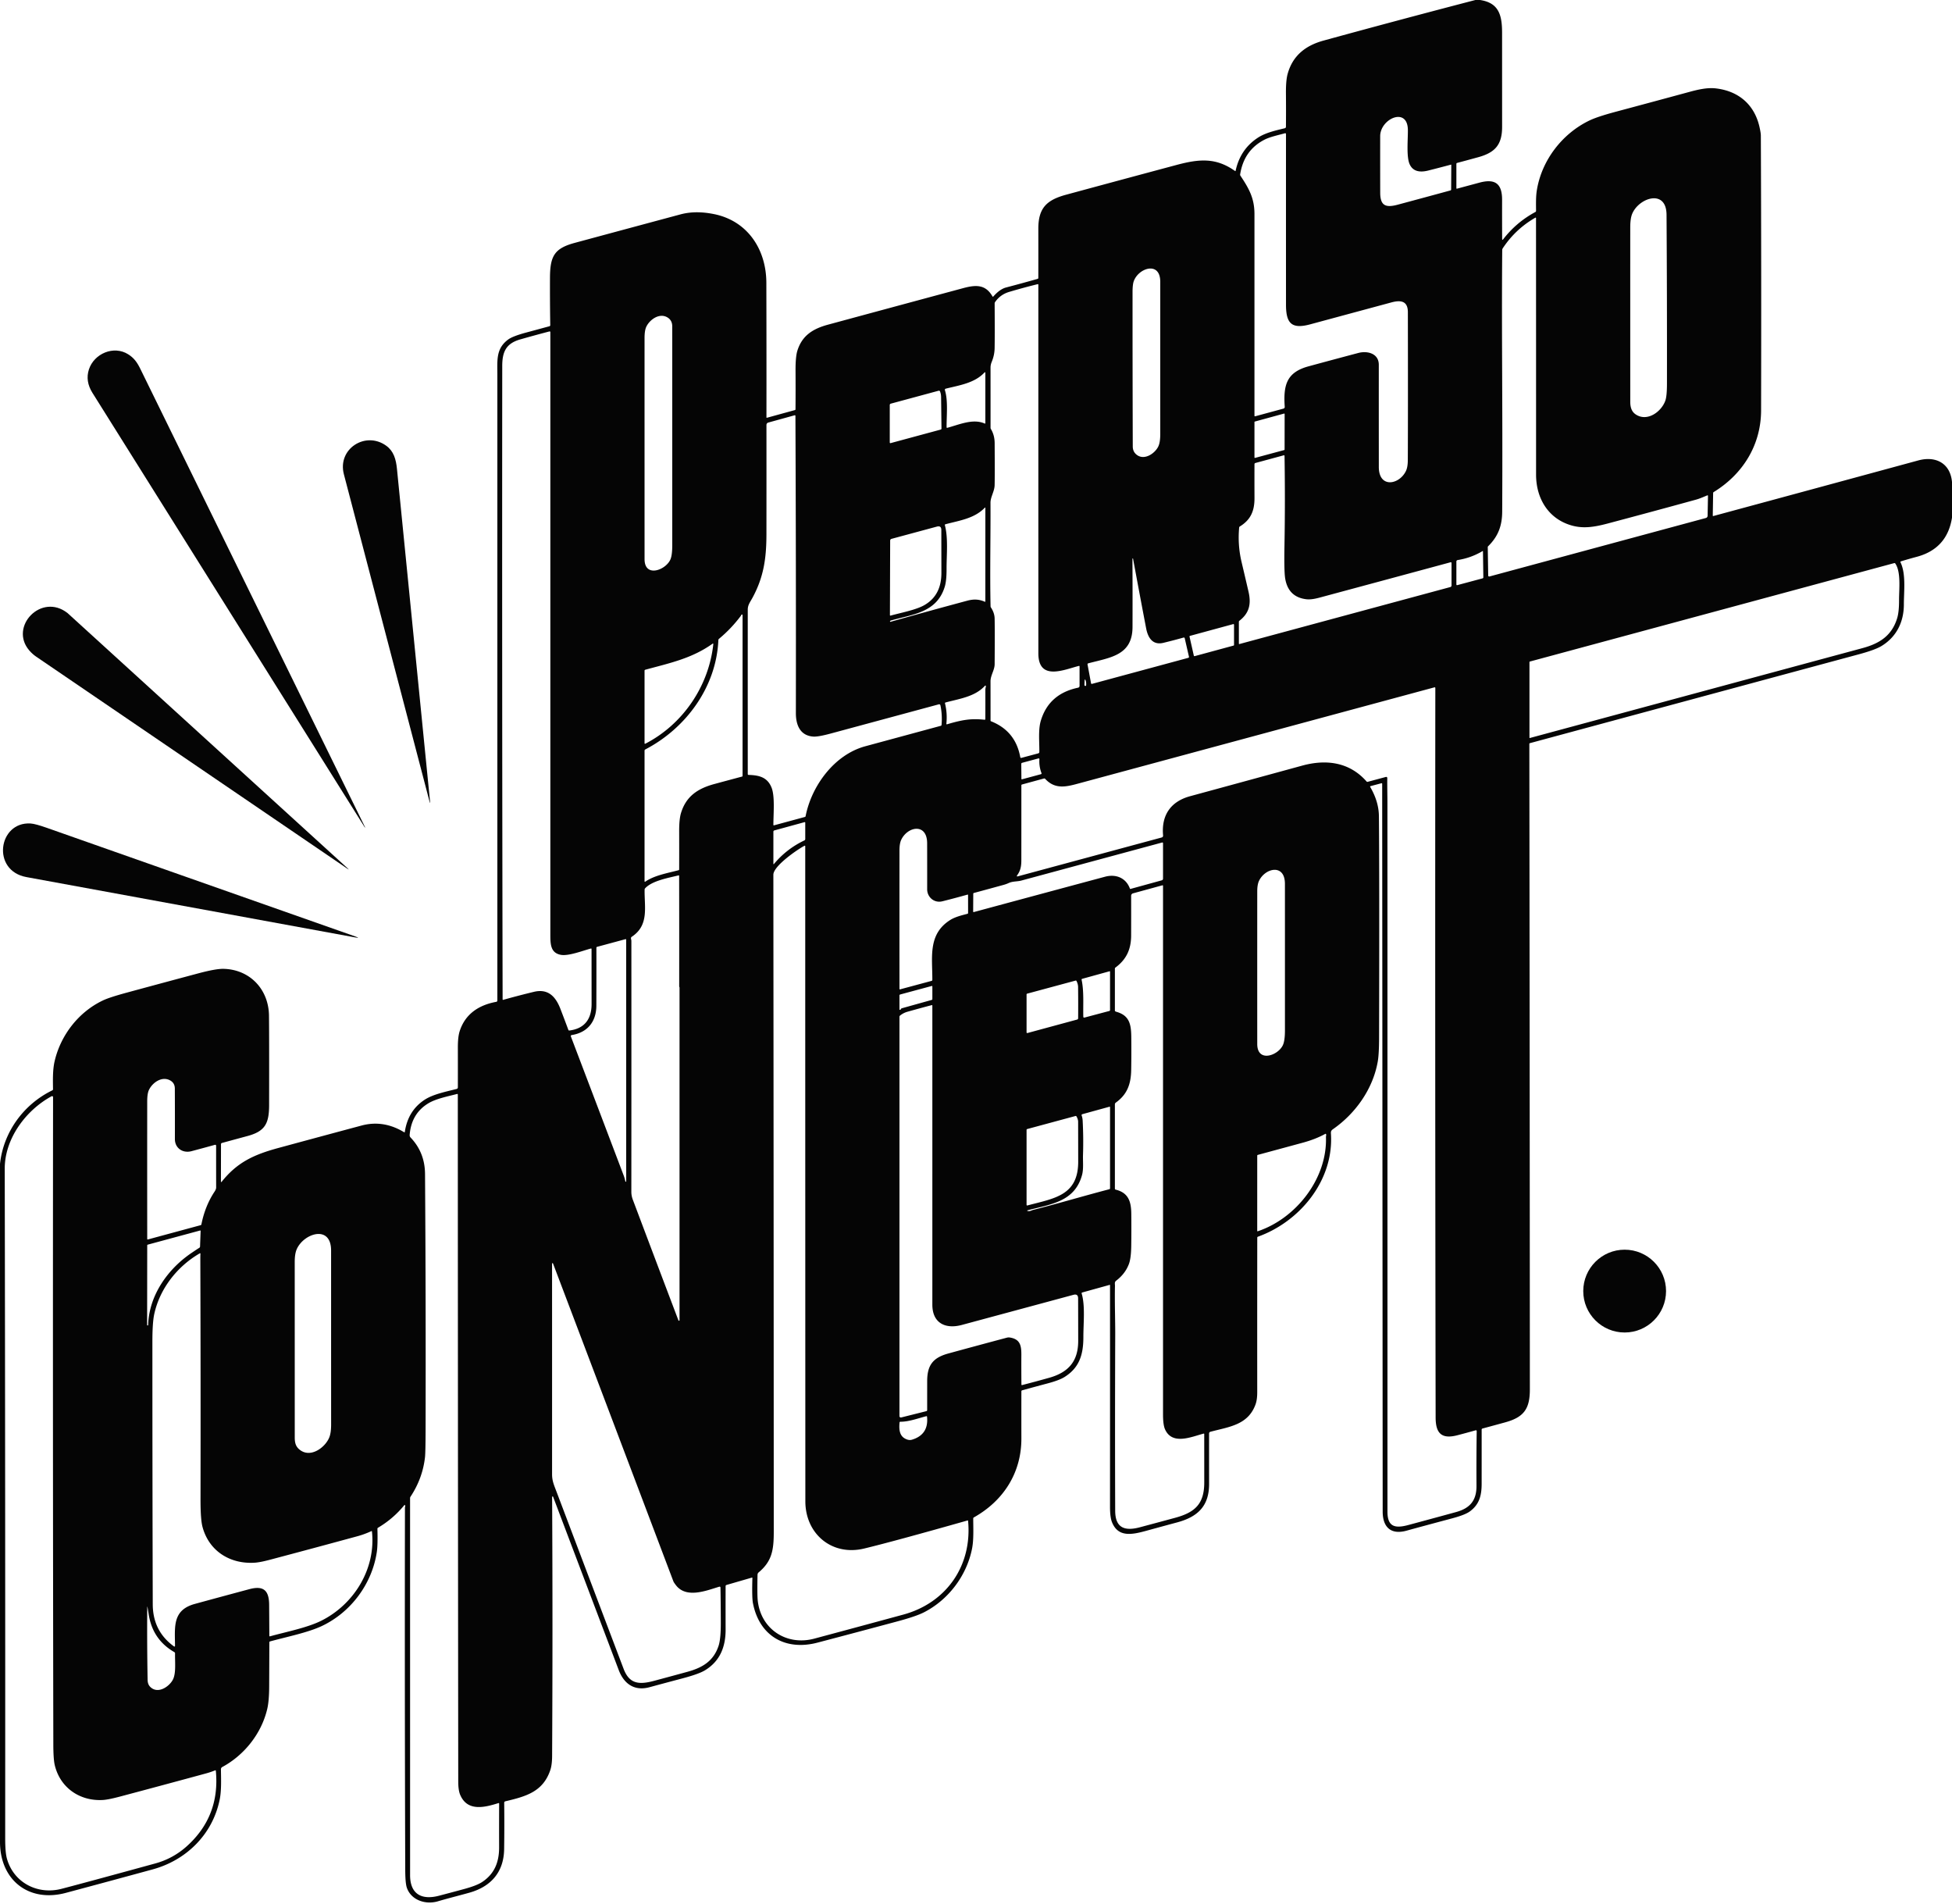<?xml version="1.0" encoding="UTF-8" standalone="no"?>
<!DOCTYPE svg PUBLIC "-//W3C//DTD SVG 1.1//EN" "http://www.w3.org/Graphics/SVG/1.1/DTD/svg11.dtd">
<svg xmlns="http://www.w3.org/2000/svg" version="1.1" viewBox="0.00 0.00 1409.00 1374.00">
<path fill="#050505" d="
  M 1064.97 0.00
  L 1068.32 0.00
  C 1082.10 2.05 1084.24 11.22 1084.24 23.80
  Q 1084.25 57.69 1084.26 91.58
  C 1084.26 104.40 1079.22 110.10 1067.03 113.45
  Q 1059.41 115.55 1051.76 117.58
  A 0.70 0.69 82.3 0 0 1051.25 118.25
  L 1051.25 135.75
  Q 1051.25 136.28 1051.76 136.14
  Q 1059.82 133.98 1067.88 131.81
  C 1079.12 128.78 1084.28 132.42 1084.25 144.20
  Q 1084.22 158.52 1084.29 172.70
  A 0.33 0.32 63.5 0 0 1084.87 172.90
  Q 1094.43 160.43 1108.26 153.00
  A 0.96 0.95 75.9 0 0 1108.76 152.16
  C 1108.72 147.26 1108.58 142.07 1109.29 137.56
  C 1112.74 115.64 1127.74 96.29 1147.44 86.89
  Q 1153.15 84.16 1166.40 80.62
  Q 1193.05 73.49 1219.68 66.26
  C 1226.26 64.47 1232.60 63.12 1238.43 63.78
  C 1255.12 65.68 1266.56 75.69 1270.11 91.93
  Q 1271.01 96.01 1271.02 97.75
  Q 1271.43 196.94 1271.20 296.14
  C 1271.14 321.25 1257.97 342.26 1236.97 355.11
  A 0.82 0.82 0.0 0 0 1236.58 355.81
  L 1236.32 372.03
  Q 1236.31 372.51 1236.77 372.39
  Q 1310.72 352.40 1384.65 332.28
  C 1397.14 328.87 1407.74 334.20 1409.00 347.83
  L 1409.00 373.57
  Q 1405.49 396.03 1383.43 401.87
  Q 1377.84 403.36 1372.14 405.11
  Q 1371.57 405.29 1371.83 405.82
  C 1375.90 414.22 1374.25 426.88 1374.26 436.14
  C 1374.27 448.82 1368.94 459.64 1358.12 466.21
  Q 1353.48 469.03 1341.72 472.20
  Q 1223.01 504.24 1104.28 536.33
  A 0.49 0.48 83.2 0 0 1103.92 536.80
  Q 1104.19 769.61 1104.29 1002.65
  C 1104.30 1016.59 1100.09 1022.72 1086.57 1026.44
  Q 1078.31 1028.71 1070.07 1030.93
  A 0.77 0.76 82.6 0 0 1069.50 1031.67
  Q 1069.51 1051.31 1069.49 1070.89
  C 1069.48 1079.55 1067.66 1085.89 1060.89 1090.80
  Q 1057.49 1093.26 1048.42 1095.69
  Q 1024.55 1102.07 1015.35 1104.62
  C 1003.48 1107.91 998.06 1101.60 998.05 1090.88
  Q 997.88 828.31 997.69 565.73
  Q 997.69 565.10 997.07 565.26
  L 989.34 567.31
  Q 988.78 567.46 989.07 567.96
  Q 995.23 578.51 995.33 589.00
  Q 995.74 631.68 995.46 748.69
  Q 995.44 760.77 994.49 766.13
  C 991.03 785.82 978.53 803.48 962.34 814.78
  C 960.56 816.02 960.62 816.70 960.74 818.74
  C 962.59 852.17 938.20 881.63 907.98 892.50
  Q 907.52 892.66 907.52 893.16
  Q 907.46 948.94 907.50 1004.71
  Q 907.51 1010.10 906.28 1013.50
  C 900.86 1028.48 887.05 1029.68 873.68 1033.27
  A 1.26 1.24 83.1 0 0 872.75 1034.47
  Q 872.74 1052.70 872.76 1070.91
  C 872.77 1087.03 864.41 1094.70 849.71 1098.66
  Q 838.56 1101.66 827.45 1104.71
  C 817.28 1107.50 807.09 1109.70 802.65 1098.49
  Q 801.23 1094.90 801.23 1087.31
  Q 801.27 1007.27 801.24 927.44
  A 0.20 0.20 0.0 0 0 800.99 927.25
  L 781.17 932.75
  A 0.59 0.58 73.9 0 0 780.77 933.48
  C 783.42 942.28 781.99 955.30 782.01 964.64
  C 782.04 977.33 779.27 986.97 768.39 993.75
  Q 764.54 996.16 755.98 998.42
  Q 746.94 1000.82 737.83 1003.34
  A 0.77 0.76 82.6 0 0 737.26 1004.08
  Q 737.22 1020.97 737.26 1038.08
  C 737.32 1062.77 724.43 1083.02 702.95 1095.07
  A 0.90 0.88 -15.3 0 0 702.50 1095.84
  C 702.51 1103.18 702.96 1111.19 701.59 1117.90
  C 697.64 1137.30 684.53 1154.59 666.91 1163.58
  Q 661.24 1166.47 648.03 1170.03
  Q 619.10 1177.81 590.12 1185.43
  C 566.69 1191.58 548.04 1180.44 543.49 1156.94
  Q 542.69 1152.82 543.09 1138.83
  Q 543.10 1138.39 542.68 1138.52
  L 524.36 1143.83
  A 0.82 0.82 0.0 0 0 523.77 1144.62
  Q 523.71 1160.18 523.77 1175.89
  C 523.82 1188.38 519.80 1198.75 508.88 1205.40
  Q 504.44 1208.11 492.61 1211.24
  Q 480.71 1214.39 468.83 1217.61
  C 457.76 1220.62 450.32 1215.02 446.61 1205.22
  Q 422.91 1142.72 399.24 1080.17
  A 0.37 0.37 0.0 0 0 398.53 1080.30
  Q 399.04 1173.70 398.53 1267.34
  Q 398.49 1273.68 397.20 1277.49
  C 391.89 1293.12 379.56 1296.45 364.81 1299.94
  Q 363.94 1300.15 363.95 1301.04
  Q 364.14 1318.21 363.90 1334.50
  C 363.65 1351.11 354.33 1361.55 338.77 1365.91
  C 331.21 1368.03 323.56 1369.91 316.03 1372.13
  C 307.13 1374.74 296.80 1371.28 293.68 1362.35
  Q 292.55 1359.10 292.51 1349.53
  Q 292.07 1218.84 292.30 1088.15
  C 292.30 1087.53 292.58 1087.17 292.49 1086.50
  A 0.40 0.40 0.0 0 0 291.78 1086.30
  Q 283.78 1096.07 272.89 1102.50
  Q 272.41 1102.78 272.43 1103.33
  Q 272.76 1114.84 272.00 1119.99
  C 268.59 1143.01 253.28 1163.53 232.35 1173.43
  C 222.35 1178.16 207.19 1181.21 194.92 1184.56
  A 0.67 0.67 0.0 0 0 194.42 1185.21
  Q 194.37 1201.08 194.30 1217.08
  Q 194.26 1227.49 192.90 1233.30
  C 188.76 1250.96 176.43 1266.59 160.44 1275.20
  A 1.84 1.82 75.8 0 0 159.48 1276.83
  C 159.56 1284.12 159.93 1292.14 158.54 1298.89
  C 153.37 1323.95 134.43 1342.47 110.21 1349.08
  Q 78.88 1357.64 47.51 1366.03
  C 20.99 1373.13 0.36 1357.09 0.00 1329.94
  L 0.00 839.94
  C 2.47 816.92 17.04 796.96 37.77 786.86
  Q 38.26 786.62 38.26 786.07
  C 38.18 779.21 37.97 772.02 39.47 765.67
  C 43.87 746.97 56.71 730.33 74.32 721.97
  Q 79.01 719.74 91.47 716.36
  Q 117.21 709.37 142.97 702.49
  Q 155.88 699.04 161.42 699.18
  C 180.48 699.67 193.94 714.06 194.16 732.94
  Q 194.35 748.66 194.25 797.63
  C 194.23 810.91 191.23 816.44 178.63 819.84
  Q 169.35 822.34 160.17 824.85
  A 0.89 0.88 -7.8 0 0 159.52 825.70
  L 159.47 852.77
  A 0.26 0.26 0.0 0 0 159.94 852.94
  C 171.10 838.90 183.07 833.30 200.95 828.45
  Q 230.96 820.30 261.00 812.26
  Q 276.75 808.04 291.68 817.08
  Q 292.13 817.35 292.21 816.83
  Q 294.51 801.44 306.62 793.59
  C 312.77 789.61 321.97 787.82 329.65 785.85
  A 1.13 1.13 0.0 0 0 330.49 784.76
  Q 330.52 770.47 330.49 755.90
  Q 330.48 748.33 331.79 744.22
  C 335.78 731.73 345.65 725.28 358.24 722.99
  A 0.93 0.92 -5.2 0 0 359.00 722.08
  Q 359.00 496.41 359.00 270.39
  C 359.00 259.86 357.95 251.60 366.78 245.04
  Q 370.06 242.61 379.91 239.96
  Q 388.09 237.76 396.61 235.44
  A 0.79 0.77 -8.2 0 0 397.19 234.68
  Q 396.91 217.57 396.99 200.29
  C 397.07 184.65 400.29 179.20 414.94 175.25
  Q 453.08 164.95 491.24 154.70
  Q 502.01 151.81 515.39 154.51
  C 539.73 159.44 553.11 180.07 553.17 204.07
  Q 553.30 252.61 553.24 301.16
  Q 553.24 301.58 553.64 301.47
  L 573.77 295.94
  Q 574.21 295.82 574.21 295.36
  Q 574.33 281.61 574.24 267.94
  Q 574.17 257.64 575.53 253.20
  C 578.90 242.24 586.62 237.30 597.64 234.31
  Q 646.44 221.09 695.26 207.94
  C 704.47 205.45 711.40 205.22 716.36 213.86
  Q 716.66 214.38 717.05 213.93
  Q 721.71 208.64 726.23 207.46
  Q 737.65 204.46 748.99 201.25
  A 0.70 0.70 0.0 0 0 749.49 200.58
  Q 749.51 182.77 749.49 165.12
  C 749.47 149.96 755.63 144.30 769.62 140.50
  Q 809.50 129.68 849.41 119.00
  C 865.86 114.60 877.81 113.73 891.43 123.37
  Q 891.82 123.64 891.92 123.17
  Q 895.27 107.62 908.09 99.30
  C 913.57 95.75 920.78 94.15 927.42 92.54
  A 1.06 1.04 -6.9 0 0 928.22 91.54
  Q 928.33 79.67 928.22 67.57
  Q 928.14 58.18 929.40 53.51
  C 933.04 40.09 942.42 32.84 955.39 29.28
  Q 1010.17 14.26 1064.97 0.00
  Z
  M 1016.24 93.84
  C 1016.08 76.74 996.27 85.70 996.25 98.25
  Q 996.22 118.67 996.27 139.07
  C 996.29 148.45 1000.20 150.06 1008.87 147.73
  Q 1027.92 142.62 1046.99 137.42
  A 0.66 0.65 82.9 0 0 1047.47 136.80
  L 1047.57 119.05
  Q 1047.57 118.76 1047.29 118.83
  Q 1039.17 121.00 1030.96 123.07
  Q 1020.77 125.64 1017.54 118.57
  C 1015.07 113.14 1016.30 101.04 1016.24 93.84
  Z
  M 980.44 254.73
  C 987.13 252.96 995.26 255.12 995.25 263.25
  Q 995.23 300.15 995.27 337.03
  C 995.29 352.56 1010.06 349.90 1014.85 339.86
  Q 1016.17 337.10 1016.19 332.05
  Q 1016.36 296.15 1016.23 225.25
  C 1016.22 217.04 1010.94 216.46 1004.31 218.25
  Q 975.04 226.15 945.76 234.06
  C 932.43 237.66 928.26 233.52 928.26 219.91
  Q 928.23 158.19 928.26 96.71
  A 0.57 0.56 82.0 0 0 927.54 96.16
  C 922.54 97.58 916.70 98.72 912.46 100.95
  Q 897.84 108.62 895.17 125.86
  A 1.33 1.29 -58.1 0 0 895.37 126.79
  C 901.52 136.05 905.50 143.01 905.50 154.50
  Q 905.50 227.37 905.50 300.07
  A 0.38 0.37 -7.7 0 0 905.98 300.43
  L 926.45 294.88
  A 1.23 1.23 0.0 0 0 927.35 293.61
  C 926.30 278.10 928.50 268.74 944.49 264.38
  Q 962.45 259.49 980.44 254.73
  Z
  M 1180.69 299.06
  C 1189.01 304.66 1199.30 297.11 1202.10 289.07
  Q 1203.24 285.80 1203.25 276.79
  Q 1203.34 215.89 1202.95 154.98
  C 1202.83 136.05 1182.89 142.72 1178.12 154.39
  Q 1176.75 157.73 1176.75 164.32
  Q 1176.74 227.10 1176.76 289.87
  C 1176.76 293.73 1177.62 297.00 1180.69 299.06
  Z
  M 1084.34 180.44
  C 1083.81 243.29 1084.74 291.39 1084.32 369.20
  C 1084.27 379.56 1081.34 387.17 1074.13 394.26
  A 0.79 0.77 -23.0 0 0 1073.90 394.81
  L 1074.22 415.36
  A 0.72 0.71 -8.3 0 0 1075.13 416.03
  L 1231.34 373.82
  A 1.69 1.67 -7.1 0 0 1232.59 372.23
  L 1232.86 357.97
  Q 1232.88 357.28 1232.24 357.54
  C 1229.58 358.64 1226.96 359.82 1224.24 360.57
  Q 1192.34 369.35 1160.36 377.83
  C 1150.81 380.36 1142.85 381.64 1134.31 379.18
  C 1117.68 374.38 1108.77 359.79 1108.77 342.49
  Q 1108.78 250.03 1108.73 157.51
  Q 1108.73 156.82 1108.14 157.16
  Q 1093.81 165.40 1084.72 179.20
  A 2.22 2.20 62.3 0 0 1084.34 180.44
  Z
  M 820.96 328.53
  C 826.47 332.26 833.84 327.01 836.13 322.11
  Q 837.50 319.16 837.50 313.16
  Q 837.49 258.26 837.50 203.36
  C 837.51 188.11 821.60 193.43 818.32 203.11
  Q 817.50 205.53 817.50 210.99
  Q 817.49 266.59 817.66 322.19
  Q 817.67 326.32 820.96 328.53
  Z
  M 715.28 520.49
  Q 733.08 527.51 736.46 546.47
  A 0.61 0.60 77.2 0 0 737.21 546.95
  L 749.43 543.68
  A 1.07 1.07 0.0 0 0 750.22 542.66
  C 750.31 535.61 749.32 526.75 751.26 520.22
  Q 757.06 500.68 778.22 496.28
  A 1.30 1.30 0.0 0 0 779.25 495.01
  L 779.25 481.00
  Q 779.25 480.45 778.72 480.58
  C 768.21 483.22 749.51 491.75 749.51 471.49
  Q 749.50 338.52 749.50 205.52
  Q 749.50 204.95 748.95 205.09
  Q 738.63 207.63 728.43 210.66
  Q 722.00 212.57 718.24 218.05
  Q 717.95 218.46 717.96 218.97
  Q 718.11 243.84 717.94 251.44
  Q 717.83 256.29 715.92 260.96
  Q 714.99 263.21 714.99 265.23
  Q 715.01 286.95 715.00 308.68
  Q 715.00 309.19 715.26 309.62
  Q 717.94 314.06 717.97 319.75
  Q 718.11 343.97 717.95 350.19
  C 717.83 354.65 714.94 358.61 714.96 362.88
  C 715.10 387.73 714.47 412.68 715.01 437.49
  Q 715.02 438.00 715.30 438.42
  Q 717.86 442.32 717.95 446.31
  Q 718.13 454.69 717.96 479.43
  C 717.93 483.54 714.97 487.40 714.98 491.68
  Q 715.01 505.95 715.00 520.06
  A 0.47 0.46 -78.6 0 0 715.28 520.49
  Z
  M 465.26 403.54
  C 465.26 416.95 480.26 411.65 483.85 403.90
  Q 485.25 400.88 485.25 393.39
  Q 485.26 314.48 485.24 235.56
  Q 485.24 230.90 481.38 228.85
  C 475.65 225.80 468.92 230.81 466.55 235.73
  Q 465.25 238.41 465.25 243.98
  Q 465.24 323.77 465.26 403.54
  Z
  M 385.36 715.78
  C 395.61 713.31 401.09 719.15 404.53 728.10
  Q 407.45 735.68 410.27 743.27
  Q 410.45 743.74 410.94 743.68
  C 422.18 742.34 427.03 735.13 427.02 724.57
  Q 427.00 704.83 426.99 684.98
  Q 426.99 684.39 426.43 684.54
  C 420.79 686.05 410.38 690.08 404.90 689.09
  C 397.33 687.73 397.25 681.29 397.25 674.16
  Q 397.25 456.87 397.25 239.80
  Q 397.25 239.01 396.49 239.21
  Q 386.21 241.90 375.66 244.90
  C 365.50 247.78 362.54 253.57 362.53 264.13
  Q 362.33 492.65 362.80 721.18
  Q 362.80 721.67 363.27 721.54
  Q 374.28 718.46 385.36 715.78
  Z
  M 683.83 308.72
  C 692.23 306.49 702.26 301.89 710.70 305.62
  Q 711.25 305.86 711.25 305.26
  L 711.25 269.00
  A 0.34 0.34 0.0 0 0 710.66 268.77
  C 703.54 276.50 692.40 278.05 682.63 280.50
  A 0.83 0.82 74.5 0 0 682.05 281.54
  C 684.46 289.23 683.21 300.11 683.28 308.30
  Q 683.29 308.87 683.83 308.72
  Z
  M 679.58 309.24
  Q 679.44 297.91 679.30 286.50
  Q 679.27 284.35 678.55 282.51
  A 0.88 0.87 -18.0 0 0 677.50 281.98
  L 642.99 291.31
  A 1.01 1.00 82.5 0 0 642.25 292.28
  L 642.25 319.21
  Q 642.25 319.95 642.96 319.76
  L 678.99 310.02
  Q 679.59 309.86 679.58 309.24
  Z
  M 927.00 324.78
  A 0.34 0.34 0.0 0 0 927.25 324.45
  L 927.28 298.80
  A 0.34 0.34 0.0 0 0 926.85 298.47
  L 905.75 304.23
  A 0.34 0.34 0.0 0 0 905.50 304.56
  L 905.50 330.13
  A 0.34 0.34 0.0 0 0 905.93 330.45
  L 927.00 324.78
  Z
  M 540.36 559.23
  C 547.84 559.45 553.86 560.82 556.90 568.32
  C 559.47 574.65 558.24 587.33 558.25 595.26
  Q 558.25 595.73 558.72 595.61
  L 580.96 589.58
  Q 581.42 589.46 581.51 588.99
  C 585.77 567.20 602.17 544.64 624.57 538.56
  Q 651.81 531.18 679.11 523.79
  A 0.72 0.71 -4.9 0 0 679.63 523.18
  Q 680.27 516.02 678.83 509.02
  A 0.95 0.95 0.0 0 0 677.65 508.29
  Q 638.77 518.80 599.74 529.34
  Q 590.64 531.80 587.10 531.57
  C 577.53 530.92 574.46 523.21 574.48 514.56
  Q 574.62 407.40 574.16 300.23
  Q 574.16 299.54 573.49 299.72
  L 554.67 304.92
  Q 553.24 305.31 553.24 306.80
  Q 553.28 345.90 553.23 385.69
  C 553.21 403.38 551.10 416.84 543.07 431.57
  C 541.36 434.70 539.75 436.55 539.75 440.09
  Q 539.74 499.33 539.75 558.60
  Q 539.75 559.21 540.36 559.23
  Z
  M 942.81 432.44
  Q 929.81 430.83 927.65 417.31
  Q 926.83 412.18 927.16 393.68
  Q 927.73 361.85 927.21 329.12
  Q 927.20 328.43 926.54 328.61
  L 906.17 334.13
  A 0.88 0.88 0.0 0 0 905.51 334.98
  Q 905.47 347.22 905.52 359.44
  C 905.55 368.71 902.79 375.13 894.93 379.95
  Q 894.51 380.20 894.46 380.69
  Q 893.29 393.28 896.18 405.51
  Q 898.70 416.19 901.19 426.91
  C 903.24 435.78 901.86 442.39 894.62 447.99
  A 0.97 0.94 -19.5 0 0 894.25 448.74
  L 894.25 464.55
  A 0.26 0.26 0.0 0 0 894.58 464.80
  L 1046.90 423.65
  A 1.16 1.15 82.5 0 0 1047.75 422.53
  L 1047.75 406.26
  A 0.52 0.52 0.0 0 0 1047.09 405.76
  Q 1001.39 418.13 955.73 430.41
  C 951.35 431.59 946.95 432.95 942.81 432.44
  Z
  M 681.92 423.52
  C 676.14 442.11 658.99 443.28 643.25 447.75
  Q 642.59 447.93 642.43 448.36
  A 0.29 0.29 0.0 0 0 642.78 448.74
  Q 670.40 440.97 698.10 433.53
  C 702.89 432.24 706.63 432.41 710.89 434.27
  A 0.26 0.25 12.1 0 0 711.25 434.04
  L 711.26 366.72
  Q 711.26 365.96 710.74 366.51
  C 703.26 374.23 692.63 375.62 682.44 378.34
  Q 681.90 378.48 682.04 379.03
  C 684.52 388.41 683.24 400.55 683.26 410.35
  Q 683.29 419.12 681.92 423.52
  Z
  M 642.54 390.23
  L 642.37 443.82
  Q 642.37 444.39 642.92 444.24
  C 650.64 442.14 661.09 440.15 667.04 436.80
  C 675.95 431.78 679.52 423.62 679.52 413.49
  Q 679.50 398.19 679.47 382.48
  Q 679.46 379.17 676.27 380.03
  L 643.59 388.85
  Q 642.54 389.13 642.54 390.23
  Z
  M 1051.25 405.22
  L 1051.25 421.71
  Q 1051.25 422.46 1051.97 422.26
  L 1070.18 417.38
  A 0.73 0.71 -8.1 0 0 1070.71 416.69
  L 1070.44 397.93
  Q 1070.43 397.54 1070.09 397.74
  Q 1061.77 402.67 1052.14 404.18
  A 1.05 1.05 0.0 0 0 1051.25 405.22
  Z
  M 839.73 463.92
  C 831.92 465.79 828.58 460.10 827.30 453.40
  Q 822.53 428.48 817.88 403.24
  A 0.23 0.23 0.0 0 0 817.42 403.29
  Q 817.57 427.82 817.48 452.54
  C 817.41 473.10 801.33 474.48 785.48 478.72
  A 0.66 0.66 0.0 0 0 785.00 479.48
  L 787.52 493.01
  Q 787.64 493.69 788.31 493.51
  L 857.77 474.73
  A 0.64 0.63 -13.8 0 0 858.23 473.98
  L 855.16 460.59
  A 0.65 0.65 0.0 0 0 854.34 460.10
  Q 847.19 462.12 839.73 463.92
  Z
  M 1104.00 477.83
  L 1104.00 532.40
  A 0.21 0.21 0.0 0 0 1104.26 532.60
  Q 1224.34 500.17 1344.45 467.71
  C 1356.90 464.35 1365.65 458.62 1369.45 446.02
  Q 1370.82 441.49 1370.78 432.85
  C 1370.75 425.50 1372.32 412.84 1368.06 406.65
  A 0.70 0.70 0.0 0 0 1367.30 406.37
  L 1104.32 477.41
  A 0.44 0.44 0.0 0 0 1104.00 477.83
  Z
  M 534.78 444.40
  Q 527.85 453.67 518.95 461.05
  Q 518.56 461.38 518.54 461.88
  C 517.10 495.74 495.27 525.48 465.79 540.86
  A 1.00 1.00 0.0 0 0 465.25 541.75
  L 465.25 636.01
  A 0.33 0.33 0.0 0 0 465.77 636.28
  C 472.40 631.66 482.12 630.06 489.83 628.00
  A 0.55 0.55 0.0 0 0 490.24 627.47
  Q 490.28 613.63 490.24 599.93
  Q 490.21 591.15 491.57 586.71
  C 495.24 574.66 503.64 569.05 515.60 565.81
  Q 525.65 563.09 535.68 560.41
  A 0.42 0.42 0.0 0 0 536.00 560.00
  L 536.00 443.94
  Q 536.00 443.32 535.42 443.53
  Q 535.12 443.63 535.00 443.93
  Q 534.86 444.30 534.78 444.40
  Z
  M 861.74 473.17
  A 0.47 0.47 0.0 0 0 862.32 473.52
  L 890.40 465.90
  A 0.47 0.47 0.0 0 0 890.75 465.45
  L 890.75 450.86
  A 0.47 0.47 0.0 0 0 890.16 450.40
  L 858.96 458.89
  A 0.47 0.47 0.0 0 0 858.63 459.45
  L 861.74 473.17
  Z
  M 465.91 536.66
  C 492.98 522.67 511.65 495.15 514.89 464.78
  A 0.31 0.31 0.0 0 0 514.40 464.50
  C 499.30 475.29 483.29 478.54 465.75 483.34
  A 0.69 0.67 82.9 0 0 465.25 484.00
  L 465.25 536.26
  Q 465.25 537.00 465.91 536.66
  Z
  M 782.90 490.73
  L 782.76 494.25
  A 0.67 0.58 53.2 0 0 783.99 494.52
  Q 784.20 492.46 783.47 490.64
  A 0.30 0.29 35.8 0 0 782.90 490.73
  Z
  M 683.68 522.68
  C 695.23 519.26 701.24 518.44 710.66 519.41
  Q 711.22 519.47 711.23 518.90
  Q 711.30 508.27 711.25 497.64
  C 711.24 496.83 711.63 495.92 711.60 495.08
  A 0.35 0.34 -25.5 0 0 711.00 494.87
  C 703.83 502.77 692.78 504.22 682.47 506.97
  A 0.51 0.49 76.3 0 0 682.12 507.57
  Q 683.89 514.77 683.12 522.21
  Q 683.05 522.87 683.68 522.68
  Z
  M 1001.37 561.65
  C 1001.31 567.88 1001.48 574.77 1001.48 579.75
  Q 1001.52 835.32 1001.50 1090.89
  C 1001.50 1101.77 1006.81 1103.17 1016.46 1100.58
  Q 1033.74 1095.94 1051.01 1091.21
  C 1061.05 1088.46 1065.84 1082.89 1065.76 1072.24
  Q 1065.63 1052.42 1065.92 1032.77
  A 0.58 0.58 0.0 0 0 1065.18 1032.20
  Q 1058.51 1034.08 1051.93 1035.79
  C 1040.58 1038.73 1036.29 1034.39 1036.27 1023.00
  Q 1035.81 759.63 1036.05 496.49
  A 0.49 0.48 82.3 0 0 1035.44 496.02
  Q 907.15 530.68 779.78 565.07
  C 770.39 567.61 761.94 570.22 754.43 562.07
  A 0.86 0.85 -28.5 0 0 753.57 561.82
  L 737.76 566.13
  Q 737.25 566.26 737.25 566.79
  Q 737.26 593.77 737.23 620.74
  C 737.23 625.32 736.60 628.46 734.06 631.87
  A 0.40 0.39 -78.8 0 0 734.47 632.49
  L 838.44 604.41
  Q 839.65 604.08 839.53 602.84
  C 838.21 588.02 845.32 578.34 859.00 574.61
  Q 899.48 563.60 939.94 552.53
  C 957.37 547.75 974.16 550.01 986.41 563.96
  Q 986.75 564.34 987.25 564.21
  L 1000.19 560.74
  Q 1001.38 560.42 1001.37 561.65
  Z
  M 737.18 551.31
  L 737.28 562.03
  Q 737.29 562.51 737.75 562.39
  L 751.30 558.74
  Q 752.00 558.55 751.75 557.86
  Q 749.92 553.05 750.27 547.88
  A 0.54 0.54 0.0 0 0 749.59 547.32
  L 737.79 550.50
  A 0.83 0.81 82.4 0 0 737.18 551.31
  Z
  M 558.61 623.57
  Q 567.74 612.60 580.64 606.49
  A 1.07 1.06 -12.8 0 0 581.25 605.53
  L 581.25 593.72
  A 0.41 0.41 0.0 0 0 580.73 593.32
  L 559.00 599.27
  Q 558.25 599.47 558.25 600.25
  L 558.25 623.44
  A 0.20 0.20 0.0 0 0 558.61 623.57
  Z
  M 680.26 650.43
  C 674.25 651.94 669.24 647.38 669.25 641.75
  Q 669.27 625.15 669.23 608.57
  C 669.20 593.81 655.20 596.30 650.56 605.99
  Q 649.26 608.68 649.26 613.76
  Q 649.22 663.65 649.26 713.60
  Q 649.26 714.10 649.75 713.97
  L 672.44 707.87
  A 0.73 0.73 0.0 0 0 672.98 707.18
  C 673.10 691.05 669.56 674.38 685.71 664.04
  C 689.36 661.71 693.95 660.60 698.34 659.46
  A 0.61 0.61 0.0 0 0 698.79 658.87
  L 698.77 645.95
  Q 698.77 645.51 698.34 645.63
  Q 689.22 648.19 680.26 650.43
  Z
  M 797.69 632.69
  C 805.43 630.62 812.72 633.47 815.57 641.21
  Q 815.71 641.60 816.11 641.49
  L 838.59 635.30
  A 1.25 1.24 82.4 0 0 839.50 634.10
  L 839.50 608.50
  A 0.51 0.51 0.0 0 0 838.86 608.01
  Q 788.13 621.72 737.24 635.47
  C 734.23 636.29 731.12 635.87 728.08 637.26
  Q 726.38 638.04 724.55 638.55
  Q 713.79 641.52 702.95 644.43
  Q 702.52 644.55 702.52 644.99
  L 702.45 657.81
  Q 702.45 658.34 702.96 658.20
  Q 750.19 645.45 797.69 632.69
  Z
  M 623.76 1117.53
  C 600.49 1123.14 581.32 1106.97 581.32 1083.44
  Q 581.24 847.00 581.24 610.71
  A 0.38 0.38 0.0 0 0 580.68 610.37
  C 575.54 613.06 558.23 624.98 558.23 631.26
  Q 558.45 868.43 558.52 1105.61
  C 558.52 1118.72 557.17 1126.82 547.53 1134.81
  Q 546.81 1135.41 546.79 1136.74
  Q 546.55 1149.95 546.87 1154.05
  C 548.56 1175.33 567.44 1188.00 587.77 1182.55
  Q 619.86 1173.95 651.97 1165.22
  C 683.20 1156.73 701.82 1129.84 698.79 1097.58
  Q 698.76 1097.17 698.36 1097.28
  Q 645.18 1112.37 623.76 1117.53
  Z
  M 907.51 753.42
  C 907.52 767.00 922.41 761.90 926.00 754.27
  Q 927.50 751.10 927.50 743.51
  Q 927.51 690.67 927.49 637.84
  C 927.48 623.11 913.29 626.35 908.82 635.61
  Q 907.51 638.31 907.51 643.26
  Q 907.48 698.34 907.51 753.42
  Z
  M 465.30 642.00
  C 465.06 654.70 468.68 667.66 456.03 676.04
  Q 455.28 676.54 455.50 677.55
  Q 455.74 678.66 455.74 679.00
  Q 455.78 769.51 455.72 860.06
  Q 455.72 862.96 456.75 865.68
  Q 473.17 909.30 489.71 952.88
  A 0.41 0.41 0.0 0 0 490.50 952.73
  L 490.50 712.75
  A 0.90 0.86 -60.2 0 0 490.40 712.34
  Q 490.26 712.07 490.26 711.75
  Q 490.30 671.98 490.22 632.18
  Q 490.22 631.63 489.70 631.76
  C 482.49 633.56 470.77 635.55 465.68 641.05
  A 1.45 1.43 67.2 0 0 465.30 642.00
  Z
  M 805.90 730.20
  C 814.95 732.78 816.47 738.80 816.58 747.93
  Q 816.72 760.07 816.52 772.21
  C 816.35 782.45 813.57 789.90 805.39 795.74
  A 1.56 1.53 72.5 0 0 804.75 797.00
  L 804.75 857.76
  Q 804.75 858.39 805.36 858.54
  C 814.42 860.79 816.51 866.95 816.59 875.92
  Q 816.71 887.48 816.56 899.05
  Q 816.45 908.06 814.85 912.26
  Q 812.17 919.29 805.69 924.21
  C 804.29 925.27 804.84 926.67 804.81 928.01
  C 804.55 939.69 805.03 953.01 805.00 963.00
  Q 804.75 1026.61 804.97 1090.23
  C 805.01 1102.50 811.60 1105.16 822.74 1102.20
  Q 835.55 1098.79 848.34 1095.32
  C 862.56 1091.46 869.25 1085.31 869.26 1069.94
  Q 869.26 1052.50 869.24 1035.02
  Q 869.24 1034.47 868.71 1034.61
  C 859.79 1036.98 846.06 1043.11 840.91 1031.41
  Q 839.50 1028.21 839.50 1020.75
  Q 839.50 830.07 839.50 639.36
  Q 839.50 638.77 838.93 638.93
  L 817.81 644.71
  A 1.79 1.79 0.0 0 0 816.49 646.44
  Q 816.52 660.53 816.48 675.12
  C 816.45 685.09 813.09 692.38 805.12 698.28
  A 0.93 0.90 72.5 0 0 804.75 699.02
  L 804.75 729.24
  Q 804.75 729.72 805.19 729.92
  Q 805.61 730.12 805.90 730.20
  Z
  M 430.46 725.83
  C 430.41 737.17 424.20 745.15 412.62 746.98
  A 0.72 0.71 75.5 0 0 412.06 747.94
  Q 431.08 797.94 450.13 848.16
  Q 450.94 850.31 451.38 852.56
  A 0.32 0.32 0.0 0 0 452.01 852.49
  L 451.99 678.20
  Q 451.99 677.64 451.45 677.78
  L 431.02 683.30
  Q 430.49 683.44 430.49 683.99
  Q 430.54 704.95 430.46 725.83
  Z
  M 781.95 733.63
  Q 781.97 734.56 782.87 734.33
  L 800.76 729.58
  Q 801.25 729.45 801.25 728.95
  L 801.25 701.27
  Q 801.25 700.83 800.83 700.95
  L 781.18 706.38
  Q 780.63 706.53 780.74 707.09
  C 782.50 715.49 781.75 724.65 781.95 733.63
  Z
  M 741.00 717.64
  L 741.00 744.93
  Q 741.00 745.67 741.72 745.48
  L 777.51 735.78
  A 0.97 0.96 -7.2 0 0 778.23 734.86
  Q 778.32 723.75 778.19 712.32
  Q 778.17 710.17 777.07 708.00
  Q 776.84 707.53 776.33 707.67
  L 741.43 717.09
  A 0.57 0.57 0.0 0 0 741.00 717.64
  Z
  M 651.00 727.63
  L 672.50 721.62
  Q 673.00 721.48 673.00 720.96
  L 673.00 711.96
  Q 673.00 711.43 672.48 711.57
  L 649.81 717.68
  Q 649.25 717.83 649.25 718.42
  L 649.25 728.32
  Q 649.25 728.94 649.83 728.72
  Q 650.12 728.62 650.26 728.29
  Q 650.47 727.78 651.00 727.63
  Z
  M 728.98 965.25
  C 736.24 966.43 737.28 970.83 737.24 977.73
  Q 737.18 988.37 737.29 999.12
  Q 737.29 999.69 737.84 999.55
  Q 747.64 997.03 757.34 994.30
  C 771.20 990.39 778.29 982.44 778.27 967.62
  Q 778.26 952.56 778.21 936.99
  Q 778.20 933.52 774.84 934.43
  Q 735.32 945.10 694.27 956.17
  C 682.67 959.30 672.99 955.08 672.99 941.49
  Q 673.01 833.65 672.99 725.78
  Q 672.99 725.25 672.48 725.39
  Q 663.70 727.70 654.98 730.16
  Q 652.00 731.00 649.64 732.94
  Q 649.25 733.26 649.25 733.77
  L 649.25 1021.96
  A 1.01 1.01 0.0 0 0 650.50 1022.94
  L 668.64 1018.39
  Q 669.25 1018.24 669.25 1017.61
  Q 669.25 1007.18 669.26 996.75
  C 669.28 985.24 673.39 979.81 684.55 976.76
  Q 705.94 970.91 726.77 965.36
  A 5.14 5.08 41.8 0 1 728.98 965.25
  Z
  M 138.26 830.76
  C 131.80 832.48 126.22 828.48 126.24 821.99
  Q 126.29 803.77 126.20 785.57
  Q 126.18 781.60 122.87 779.73
  C 116.83 776.32 109.81 781.43 107.42 786.79
  Q 106.26 789.39 106.26 794.91
  Q 106.22 844.45 106.27 894.08
  Q 106.27 894.61 106.78 894.47
  L 144.82 884.17
  Q 145.29 884.05 145.38 883.58
  C 147.05 875.17 150.09 867.19 154.82 860.05
  Q 156.02 858.23 156.02 857.01
  Q 155.99 841.79 156.00 826.79
  A 0.64 0.64 0.0 0 0 155.19 826.17
  Q 146.86 828.48 138.26 830.76
  Z
  M 296.01 1353.19
  C 296.00 1366.93 304.33 1371.38 316.87 1368.09
  Q 325.85 1365.73 334.81 1363.31
  Q 344.06 1360.81 348.02 1358.19
  C 356.91 1352.32 360.30 1343.83 360.27 1333.18
  Q 360.23 1317.81 360.29 1301.57
  A 0.36 0.36 0.0 0 0 359.83 1301.23
  C 349.66 1304.43 337.28 1307.51 332.13 1295.16
  Q 330.77 1291.90 330.77 1285.52
  C 330.59 1120.34 330.49 955.15 330.46 789.96
  Q 330.46 789.35 329.87 789.50
  C 322.99 791.29 314.56 792.93 309.00 796.34
  Q 296.91 803.77 295.70 819.07
  A 2.36 2.35 25.6 0 0 296.35 820.90
  Q 306.69 831.69 306.80 847.25
  Q 307.43 939.47 307.20 1031.70
  Q 307.16 1048.22 306.77 1051.68
  Q 305.02 1067.00 296.28 1080.18
  Q 296.00 1080.61 296.00 1081.12
  Q 296.01 1217.17 296.01 1353.19
  Z
  M 5.02 1341.39
  C 9.92 1358.76 27.23 1367.55 44.34 1363.12
  Q 61.29 1358.72 112.06 1344.80
  Q 124.94 1341.27 134.84 1332.37
  Q 158.91 1310.73 155.80 1277.95
  Q 155.75 1277.42 155.25 1277.62
  Q 152.07 1278.91 148.77 1279.81
  Q 117.77 1288.25 86.73 1296.50
  Q 78.19 1298.77 74.28 1298.99
  C 57.56 1299.96 43.33 1290.11 39.49 1273.68
  Q 38.51 1269.45 38.49 1258.75
  Q 38.06 1025.25 38.30 791.76
  A 0.72 0.71 -14.1 0 0 37.24 791.13
  C 18.69 801.21 3.38 821.65 3.42 843.50
  Q 3.86 1085.19 3.75 1326.86
  Q 3.75 1336.87 5.02 1341.39
  Z
  M 781.74 833.43
  C 781.58 838.38 782.26 843.57 781.01 848.09
  C 775.65 867.37 758.55 869.00 741.88 873.41
  Q 740.95 873.65 741.86 873.93
  C 743.29 874.37 744.68 873.41 745.74 873.14
  C 764.11 868.50 782.27 863.04 800.67 858.25
  Q 801.25 858.10 801.25 857.50
  L 801.25 799.04
  Q 801.25 798.57 800.80 798.70
  L 781.24 804.08
  A 0.72 0.71 -17.8 0 0 780.76 805.01
  Q 781.38 806.74 781.48 808.57
  Q 782.15 820.99 781.74 833.43
  Z
  M 741.00 815.37
  L 741.00 869.50
  A 0.47 0.47 0.0 0 0 741.59 869.95
  C 760.87 864.78 778.29 862.96 778.27 838.35
  Q 778.25 823.96 778.22 809.56
  Q 778.22 807.75 777.02 805.68
  Q 776.78 805.26 776.31 805.38
  L 741.44 814.80
  A 0.60 0.59 -7.7 0 0 741.00 815.37
  Z
  M 957.20 819.69
  Q 957.34 819.11 957.20 818.60
  Q 957.05 818.05 956.55 818.32
  Q 949.59 822.14 940.56 824.60
  Q 924.30 829.02 907.95 833.44
  Q 907.50 833.56 907.50 834.01
  L 907.49 888.28
  A 0.30 0.30 0.0 0 0 907.88 888.56
  C 935.57 879.30 958.12 850.47 957.10 820.66
  Q 957.09 820.17 957.20 819.69
  Z
  M 106.27 898.78
  L 106.20 956.18
  A 0.37 0.37 0.0 0 0 106.94 956.19
  C 107.57 934.82 121.10 915.76 138.35 904.13
  Q 141.05 902.31 143.93 900.44
  Q 144.38 900.15 144.40 899.62
  L 144.81 888.37
  Q 144.83 887.90 144.38 888.03
  L 106.71 898.21
  Q 106.27 898.32 106.27 898.78
  Z
  M 216.72 1046.52
  C 224.52 1052.24 234.86 1044.47 237.71 1037.26
  Q 239.02 1033.95 239.01 1028.05
  Q 238.99 965.26 238.99 902.48
  C 239.00 883.35 218.78 890.21 214.04 901.88
  Q 212.74 905.09 212.74 910.82
  Q 212.75 974.10 212.76 1037.38
  C 212.76 1041.46 213.57 1044.22 216.72 1046.52
  Z
  M 144.60 908.81
  Q 144.59 906.95 144.67 904.87
  Q 144.70 904.22 144.13 904.55
  C 127.97 913.90 115.34 929.93 111.34 948.34
  Q 110.00 954.50 110.00 968.25
  Q 110.00 1063.01 110.26 1157.74
  Q 110.31 1177.15 125.62 1188.19
  A 0.45 0.45 0.0 0 0 126.33 1187.82
  C 126.25 1174.12 124.27 1161.96 140.69 1157.48
  Q 160.31 1152.12 179.96 1146.86
  C 190.14 1144.13 194.21 1147.62 194.28 1158.16
  Q 194.36 1169.21 194.41 1180.45
  Q 194.41 1181.03 194.96 1180.87
  C 207.04 1177.53 221.73 1174.69 231.86 1169.65
  C 255.49 1157.89 271.37 1132.27 268.49 1105.27
  Q 268.44 1104.79 268.00 1104.99
  Q 263.19 1107.23 258.08 1108.63
  Q 226.51 1117.24 194.87 1125.62
  Q 187.79 1127.49 184.00 1127.74
  C 166.12 1128.94 150.84 1119.39 146.16 1101.87
  Q 144.72 1096.46 144.74 1082.00
  Q 144.89 995.41 144.60 908.81
  Z
  M 487.98 1144.09
  Q 486.38 1142.03 486.06 1141.19
  Q 442.91 1027.11 399.17 911.79
  A 0.35 0.35 0.0 0 0 398.49 911.92
  Q 398.51 987.71 398.50 1063.98
  C 398.50 1068.77 399.95 1071.85 401.64 1076.33
  Q 425.87 1140.33 450.12 1204.31
  C 454.27 1215.27 461.21 1215.92 472.02 1213.03
  Q 484.12 1209.80 496.19 1206.49
  C 507.25 1203.47 515.04 1198.65 518.66 1187.81
  Q 520.29 1182.92 520.29 1171.53
  Q 520.28 1158.81 520.05 1145.80
  Q 520.04 1144.81 519.09 1145.10
  C 509.91 1147.87 495.51 1153.75 487.98 1144.09
  Z
  M 652.97 1038.01
  Q 655.86 1039.71 658.25 1038.99
  Q 670.45 1035.33 669.16 1022.44
  Q 669.11 1021.91 668.59 1022.04
  C 662.55 1023.57 656.24 1026.02 649.91 1026.03
  Q 649.37 1026.03 649.32 1026.56
  C 648.93 1030.68 648.95 1035.65 652.97 1038.01
  Z
  M 109.65 1218.36
  C 115.30 1222.21 122.92 1216.40 125.03 1211.65
  C 127.14 1206.90 126.21 1199.06 126.36 1193.27
  Q 126.38 1192.59 125.79 1192.25
  Q 110.14 1183.24 107.34 1165.03
  Q 106.92 1162.29 106.43 1159.60
  A 0.08 0.07 40.8 0 0 106.28 1159.61
  Q 106.08 1185.95 106.54 1212.13
  C 106.59 1214.94 107.44 1216.86 109.65 1218.36
  Z"
/>
<path fill="#050505" d="
  M 92.56 255.70
  C 96.67 258.30 98.93 261.38 101.25 266.11
  Q 182.39 431.50 263.47 596.91
  Q 263.52 597.02 263.51 597.08
  Q 263.49 597.13 263.46 597.16
  Q 263.40 597.24 263.34 597.14
  Q 165.06 440.30 66.72 283.50
  Q 61.45 275.09 64.17 266.64
  C 67.86 255.20 82.08 249.06 92.56 255.70
  Z"
/>
<path fill="#050505" d="
  M 278.81 321.69
  C 284.17 325.58 285.84 331.38 286.54 338.41
  Q 298.55 458.68 310.39 578.18
  Q 310.64 580.73 310.00 578.26
  Q 279.21 460.64 248.22 342.26
  C 243.41 323.92 263.86 310.83 278.81 321.69
  Z"
/>
<path fill="#050505" d="
  M 21.15 469.43
  C 6.34 452.25 29.92 427.47 48.82 442.49
  Q 48.92 442.58 54.77 447.91
  Q 153.09 537.48 250.87 626.58
  Q 252.67 628.22 250.66 626.85
  L 26.15 473.91
  Q 23.36 472.00 21.15 469.43
  Z"
/>
<path fill="#050505" d="
  M 256.18 676.46
  Q 137.88 654.73 19.06 632.96
  C -6.37 628.31 -1.24 592.86 22.07 594.28
  Q 25.47 594.49 33.86 597.44
  Q 146.12 636.96 256.36 675.78
  Q 260.57 677.27 256.18 676.46
  Z"
/>
<circle fill="#050505" cx="1172.71" cy="931.74" r="29.88"/>
</svg>
